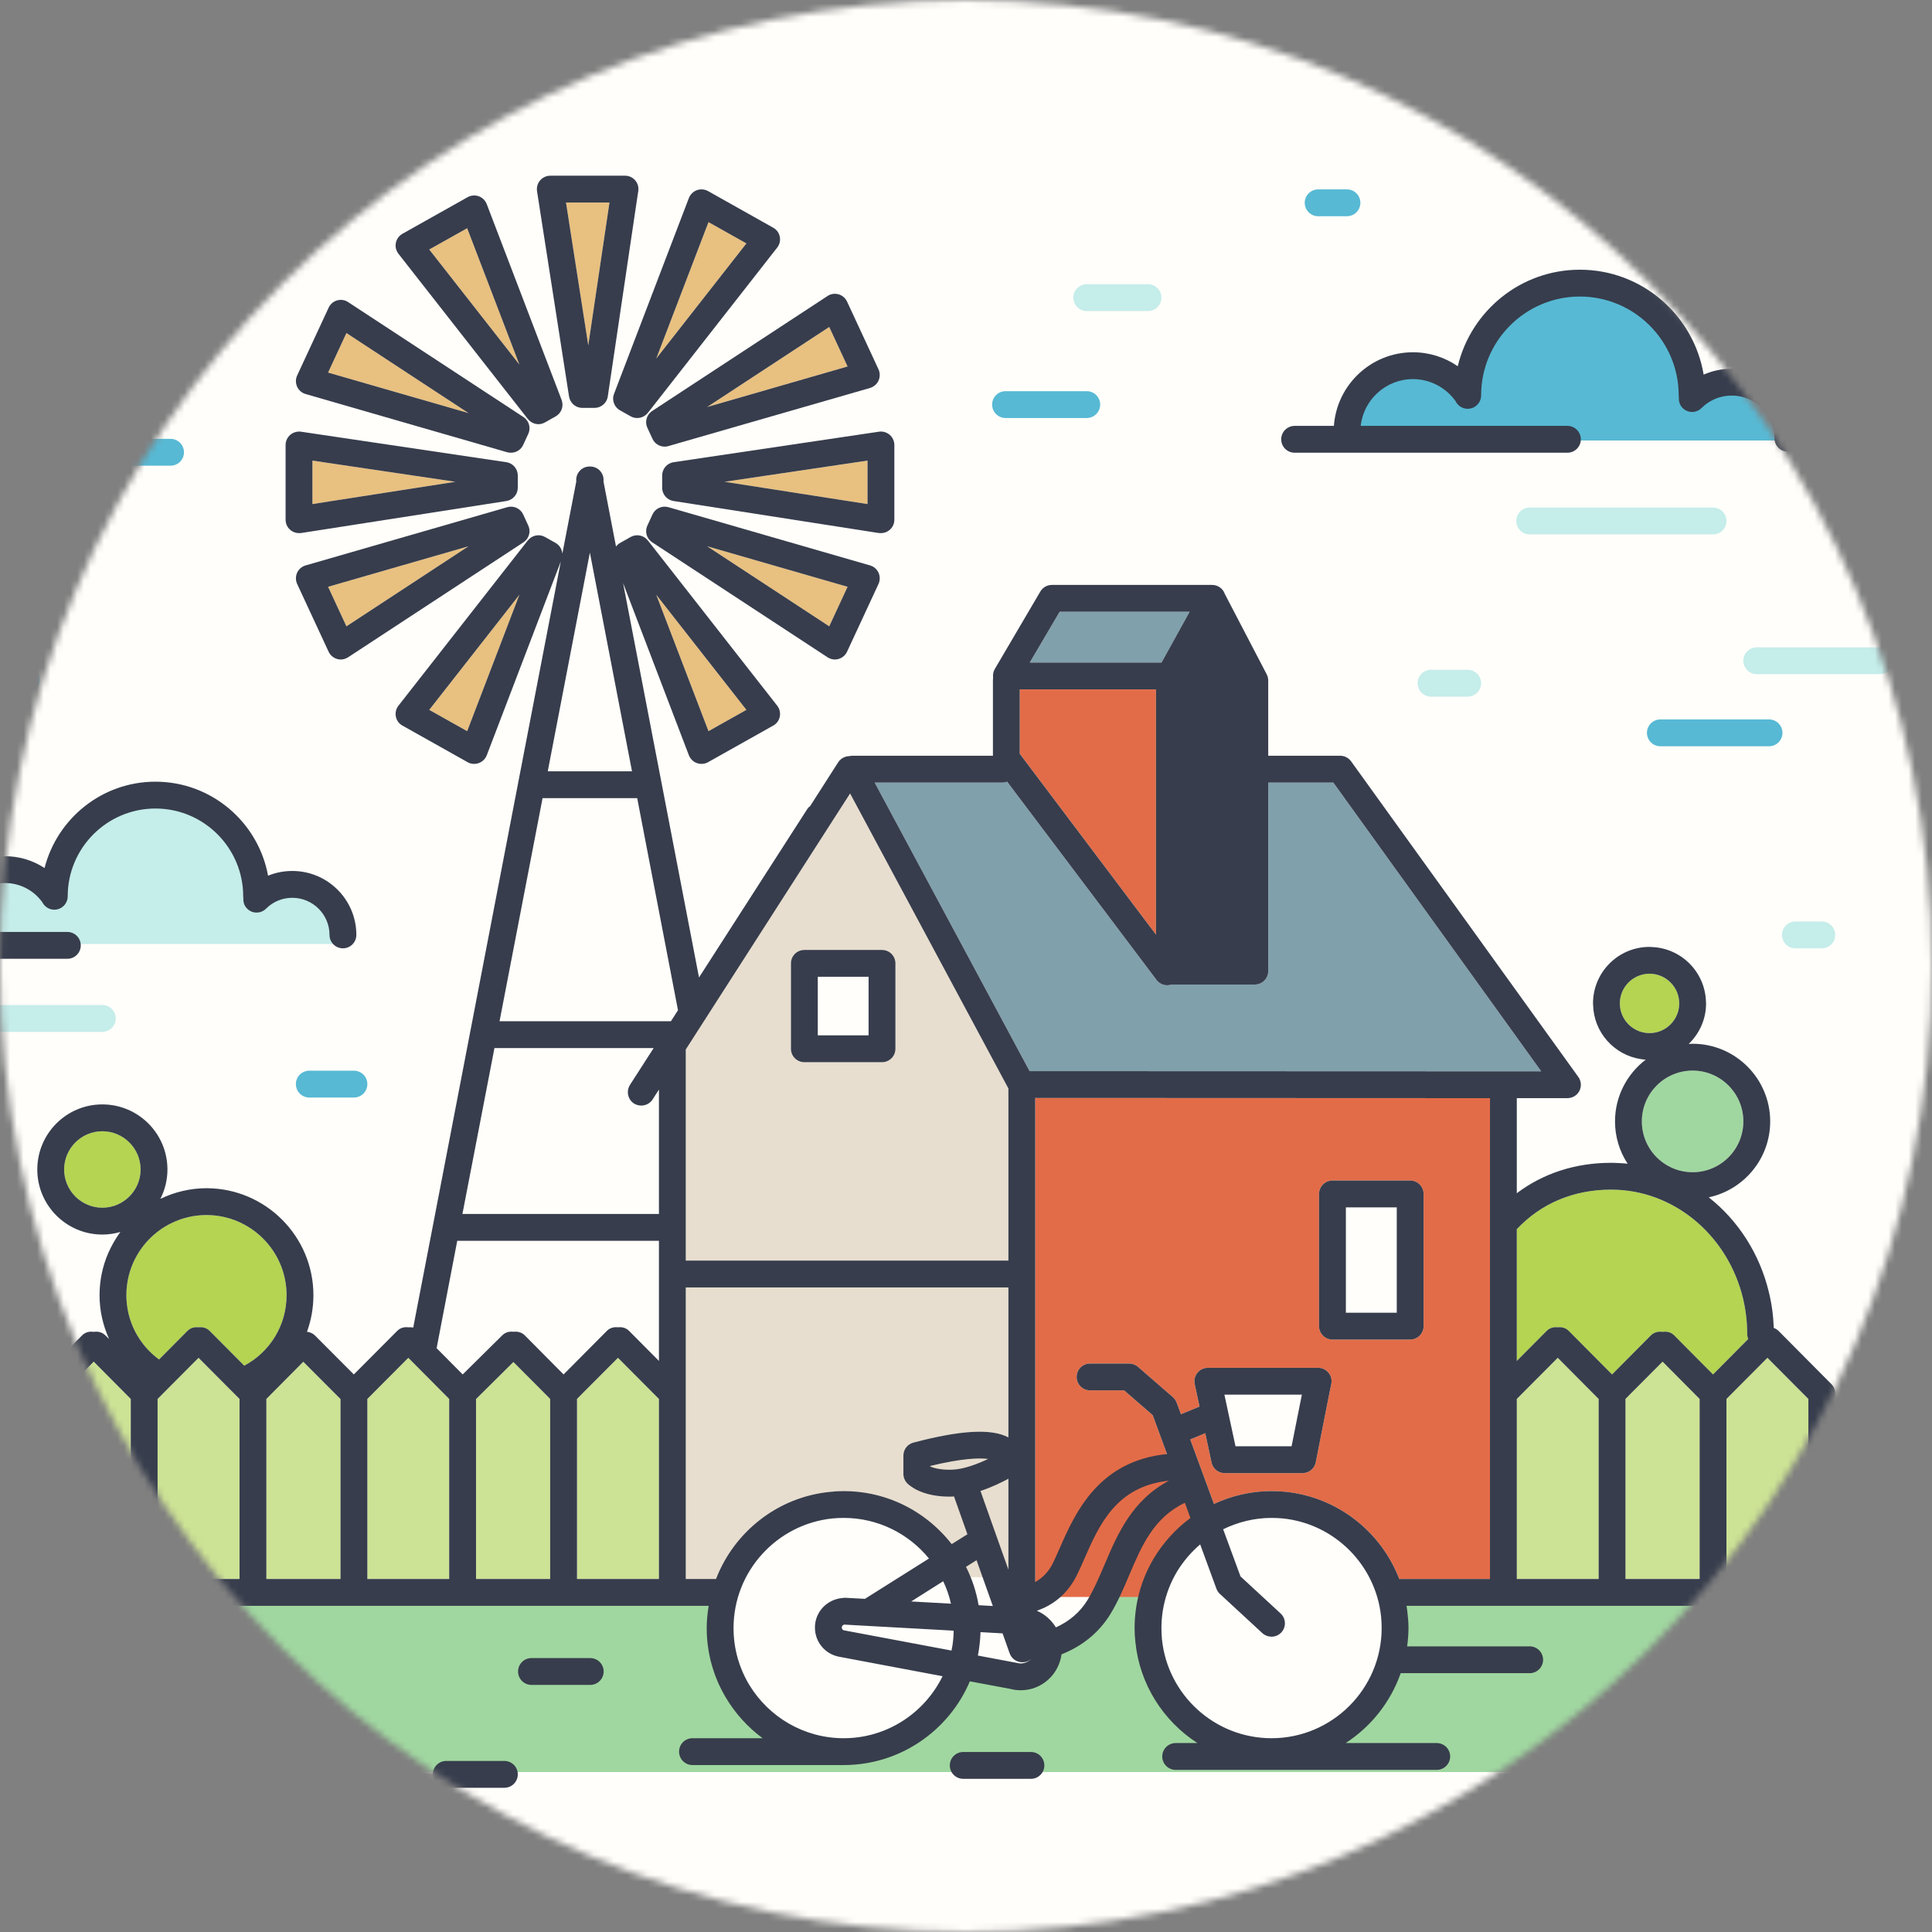 <svg width="288" height="288" viewBox="0 0 288 288" fill="none" xmlns="http://www.w3.org/2000/svg">
<rect x="0" y="0" width="288" height="288" fill="#808080" stroke="none"/>
<mask id="mask0_221:13944" style="mask-type:alpha" maskUnits="userSpaceOnUse" x="0" y="0" width="288" height="288">
<circle cx="144" cy="144" r="144" fill="#C4C4C4"/>
</mask>
<g mask="url(#mask0_221:13944)">
<path d="M1335.87 329.449H-1400V-290H1335.87V329.449Z" fill="#FFFEFA"/>
<path d="M201.333 65.661H266.507C266.507 65.661 263.88 53.632 253.36 58.316C253.36 58.316 251 44.22 237.507 43.277C224 42.333 219.84 53.299 219.173 58.316C219.173 58.316 204 47.323 201.333 65.661Z" fill="#57B9D4"/>
<path d="M-7.28 140.721H51.107C51.107 140.721 51.013 130.611 39.707 133.167C39.707 133.167 37.373 118.849 23.493 118.285C9.613 117.721 8.44 133.277 8.44 133.277C8.44 133.277 1.6 127.651 -3.413 130.167C-8.427 132.681 -7.28 140.721 -7.28 140.721Z" fill="#C5EDEA"/>
<path d="M206.707 238.08C206.853 238.724 206.973 239.388 207.067 240.08C208.173 248.702 201.32 259.897 191.76 259.897C182.147 259.897 173.28 255.057 171.933 244.585C171.667 242.468 171.88 240.197 172.493 237.975L164.08 237.948C163.813 238.376 163.507 238.783 163.2 239.188C160.573 244.395 155.76 248.564 149.92 248.564C147.467 248.564 145.053 248.243 142.813 247.596C140.92 254.4 135.28 260.731 128.093 260.731C118.48 260.731 109.613 255.891 108.267 245.419C107.96 242.972 108.307 240.323 109.147 237.778L-17.28 237.383V264.152H280.947V238.312L206.707 238.08Z" fill="#A0D7A0"/>
<path d="M97.827 88.66L111.267 105.82L105.613 108.993L97.827 88.66Z" fill="#E8C080"/>
<path d="M126.347 87.472L123.613 93.365L105.413 81.433L126.347 87.472Z" fill="#E8C080"/>
<path d="M129.32 68.66V75.139L108.013 71.82L129.32 68.66Z" fill="#E8C080"/>
<path d="M123.613 48.739L126.347 54.632L105.413 60.672L123.613 48.739Z" fill="#E8C080"/>
<path d="M111.267 36.285L97.827 53.447L105.613 33.113L111.267 36.285Z" fill="#E8C080"/>
<path d="M90.853 30.192L87.693 51.487L84.373 30.192H90.853Z" fill="#E8C080"/>
<path d="M69.64 34.019L77.427 54.352L63.987 37.192L69.64 34.019Z" fill="#E8C080"/>
<path d="M69.84 61.579L48.907 55.539L51.64 49.645L69.84 61.579Z" fill="#E8C080"/>
<path d="M269.573 208.538V235.38H257.36V208.538L263.467 202.405L269.573 208.538Z" fill="#CCE294"/>
<path d="M260.6 199.607L255.36 204.887L250.667 200.167L249.587 199.072C249.12 198.592 248.453 198.433 247.84 198.538C247.213 198.433 246.56 198.592 246.08 199.072L240.307 204.887L233.867 198.405C233.413 197.94 232.8 197.78 232.213 197.859C231.613 197.78 231 197.94 230.547 198.405L226.107 202.872V183.232C229.72 179.393 234.56 177.339 240.147 177.339C240.493 177.339 240.84 177.352 241.187 177.365C250.173 177.845 257.64 184.553 259.813 193.487C260.227 195.192 260.453 196.993 260.453 198.845C260.453 199.113 260.507 199.366 260.6 199.607Z" fill="#B4D452"/>
<path d="M252.32 159.592C256.493 159.592 259.88 162.993 259.88 167.167C259.88 171.339 256.493 174.739 252.32 174.739C248.133 174.739 244.747 171.339 244.747 167.167C244.747 162.993 248.133 159.592 252.32 159.592Z" fill="#A0D7A0"/>
<path d="M253.36 208.538V235.38H242.307V208.538L243.133 207.699L247.84 202.979L253.36 208.538Z" fill="#CCE294"/>
<path d="M245.893 145.153C248.333 145.153 250.32 147.139 250.32 149.579C250.32 152.019 248.333 154.005 245.893 154.005C245.587 154.005 245.293 153.979 245 153.912C242.987 153.5 241.467 151.713 241.467 149.579C241.467 147.139 243.453 145.153 245.893 145.153Z" fill="#B4D452"/>
<path d="M238.307 208.538V235.38H226.107V208.538L232.213 202.405L238.307 208.538Z" fill="#CCE294"/>
<path d="M198.76 116.66L229.747 159.699H226.107L153.48 159.672L130.387 116.66H149.427C149.68 116.66 149.92 116.607 150.133 116.525L172.4 146.072C172.787 146.592 173.387 146.872 174 146.872C174.213 146.872 174.427 146.833 174.627 146.767H187.053C188.16 146.767 189.053 145.872 189.053 144.767V116.66H198.76Z" fill="#80A0AC"/>
<path d="M212.213 197.685V177.979C212.213 176.872 211.32 175.979 210.213 175.979H198.627C197.533 175.979 196.627 176.872 196.627 177.979V197.685C196.627 198.792 197.533 199.685 198.627 199.685H210.213C211.32 199.685 212.213 198.792 212.213 197.685ZM222.107 207.713V235.38H208.587C205.88 228.338 199.4 223.167 191.627 222.38C190.947 222.312 190.253 222.273 189.547 222.273C186.467 222.273 183.573 222.979 180.96 224.192L177.427 214.579L179.667 213.645L180.267 216.433L180.6 218.019C180.8 218.94 181.613 219.592 182.56 219.592H192.533H194.173C195.12 219.592 195.947 218.925 196.133 217.993L197.973 208.672L198.453 206.285C198.573 205.699 198.427 205.085 198.04 204.632C197.667 204.167 197.093 203.899 196.493 203.899H180.053C179.453 203.899 178.88 204.167 178.493 204.645C178.12 205.113 177.973 205.726 178.093 206.312L178.813 209.672L176.04 210.82L175.413 209.113C175.293 208.792 175.107 208.512 174.853 208.285L169.64 203.752C169.267 203.433 168.8 203.259 168.32 203.259H162.493C161.387 203.259 160.493 204.154 160.493 205.259C160.493 206.366 161.387 207.259 162.493 207.259H167.573L171.84 210.966L173.96 216.752C163.72 217.792 160.28 225.512 157.96 230.805C157.627 231.566 157.307 232.285 156.987 232.952C156.307 234.366 155.333 235.259 154.32 235.833V220.433V163.672L222.107 163.699V207.713Z" fill="#E36C48"/>
<path d="M208.213 179.979V195.685H200.627V179.979H208.213Z" fill="#FFFEFA"/>
<path d="M177.333 91.192L173.147 98.767H153.507L157.96 91.192H177.333Z" fill="#80A0AC"/>
<path d="M172.32 102.767V139.327L152.013 112.365V102.767H172.32Z" fill="#E36C48"/>
<path d="M150.32 191.912V214.273C147.8 212.925 143.24 213.179 136.16 215.047C135.28 215.273 134.667 216.072 134.667 216.979V219.713C134.667 220.245 134.88 220.738 135.24 221.113C135.413 221.285 135.947 221.78 136.96 222.232L133.827 223.94C131.36 222.859 128.627 222.273 125.773 222.273C125.067 222.273 124.373 222.312 123.693 222.393C115.92 223.167 109.44 228.352 106.733 235.38H102.227V208.538V207.713V191.912H150.32Z" fill="#E8DECF"/>
<path d="M150.32 216.667V235.111H142.453L132.12 223.721L139.013 215.833L150.32 216.667Z" fill="#E8DECF"/>
<path d="M133.48 156.339V143.607C133.48 142.5 132.587 141.607 131.48 141.607H119.907C118.8 141.607 117.907 142.5 117.907 143.607V156.339C117.907 157.447 118.8 158.339 119.907 158.339H131.48C132.587 158.339 133.48 157.447 133.48 156.339ZM150.32 162.259V187.912H102.227V156.447L124.133 122.312L126.72 118.285L126.867 118.553L150.32 162.259Z" fill="#E8DECF"/>
<path d="M142.213 223.072L144.213 228.713L141.867 230.179C139.76 227.487 137 225.312 133.827 223.94L136.96 222.232C137.973 222.685 139.467 223.1 141.52 223.1C141.693 223.1 141.88 223.1 142.053 223.085C142.107 223.085 142.16 223.072 142.213 223.072Z" fill="#E8DECF"/>
<path d="M98.227 208.538V235.38H86.013V208.538L86.84 207.699L92.12 202.405L98.227 208.538Z" fill="#CCE294"/>
<path d="M82.013 208.538V235.38H70.96V208.554L76.533 203.032L81.187 207.699L82.013 208.538Z" fill="#CCE294"/>
<path d="M77.427 88.66L69.64 108.993L63.987 105.82L77.427 88.66Z" fill="#E8C080"/>
<path d="M69.84 81.433L51.64 93.365L48.907 87.472L69.84 81.433Z" fill="#E8C080"/>
<path d="M67.88 71.82L46.573 75.139V68.66L67.88 71.82Z" fill="#E8C080"/>
<path d="M66.96 208.538V235.38H54.76V208.538L60.867 202.405L66.96 208.538Z" fill="#CCE294"/>
<path d="M50.76 208.554V235.38H39.707V208.538L45.213 202.993L50.76 208.554Z" fill="#CCE294"/>
<path d="M42.72 193.072C42.72 197.5 40.307 201.5 36.413 203.579L31.267 198.405C30.813 197.94 30.2 197.78 29.6 197.859C29.013 197.78 28.387 197.94 27.933 198.405L23.707 202.66C20.653 200.405 18.84 196.899 18.84 193.072C18.84 191.433 19.173 189.859 19.773 188.433C20.907 185.752 22.987 183.565 25.6 182.312C27.16 181.553 28.92 181.125 30.773 181.125C37.36 181.125 42.72 186.487 42.72 193.072Z" fill="#B4D452"/>
<path d="M35.707 208.538V235.38H23.493V208.538L29.6 202.405L35.707 208.538Z" fill="#CCE294"/>
<path d="M15.253 168.632C18.4 168.632 20.96 171.192 20.96 174.339C20.96 177.472 18.4 180.032 15.253 180.032C12.12 180.032 9.56 177.472 9.56 174.339C9.56 171.192 12.12 168.632 15.253 168.632Z" fill="#B4D452"/>
<path d="M19.493 208.538V235.38H8.453V208.538L13.973 202.979L19.493 208.538Z" fill="#CCE294"/>
<path d="M154.32 235.833V238.055H172.507L179.053 226.205L173.387 216.055L157.613 220.944L154.32 235.833Z" fill="#E36C48"/>
<path d="M4.453 208.538V235.38H-7.76V208.538L-1.653 202.405L4.453 208.538Z" fill="#CCE294"/>
<path d="M259.88 98.5C259.88 99.607 260.787 100.5 261.88 100.5H280.253C281.36 100.5 282.253 99.607 282.253 98.5C282.253 97.393 281.36 96.5 280.253 96.5H261.88C260.787 96.5 259.88 97.393 259.88 98.5Z" fill="#C5EDEA"/>
<path d="M269.573 235.379H257.36V208.538L263.467 202.405L269.573 208.538V235.379ZM250.667 200.167L249.587 199.072C249.12 198.592 248.453 198.432 247.84 198.538C247.213 198.432 246.56 198.592 246.08 199.072L240.307 204.887L233.867 198.405C233.413 197.94 232.8 197.78 232.213 197.859C231.613 197.78 231 197.94 230.547 198.405L226.107 202.872V183.232C229.72 179.393 234.56 177.339 240.147 177.339C240.493 177.339 240.84 177.352 241.187 177.365C250.173 177.845 257.64 184.553 259.813 193.485C260.227 195.192 260.453 196.993 260.453 198.845C260.453 199.113 260.507 199.365 260.6 199.607L255.36 204.887L250.667 200.167ZM253.36 235.379H242.307V208.538L243.133 207.699L247.84 202.979L253.36 208.538V235.379ZM238.307 235.379H226.107V208.538L232.213 202.405L238.307 208.538V235.379ZM182.52 207.899H194.067L192.533 215.592H184.173L182.52 207.899ZM222.107 207.712V235.379H208.587C205.88 228.338 199.4 223.167 191.627 222.379C190.947 222.312 190.253 222.273 189.547 222.273C186.467 222.273 183.573 222.979 180.96 224.192L177.427 214.579L179.667 213.645L180.267 216.432L180.6 218.019C180.8 218.94 181.613 219.592 182.56 219.592H192.533H194.173C195.12 219.592 195.947 218.925 196.133 217.993L197.973 208.672L198.453 206.285C198.573 205.699 198.427 205.085 198.04 204.632C197.667 204.167 197.093 203.899 196.493 203.899H180.053C179.453 203.899 178.88 204.167 178.493 204.645C178.12 205.113 177.973 205.726 178.093 206.312L178.813 209.672L176.04 210.819L175.413 209.113C175.293 208.792 175.107 208.512 174.853 208.285L169.64 203.752C169.267 203.432 168.8 203.259 168.32 203.259H162.493C161.387 203.259 160.493 204.152 160.493 205.259C160.493 206.365 161.387 207.259 162.493 207.259H167.573L171.84 210.965L173.96 216.752C163.72 217.792 160.28 225.512 157.96 230.805C157.627 231.565 157.307 232.285 156.987 232.952C156.307 234.365 155.333 235.259 154.32 235.833V220.432V163.672L222.107 163.699V207.712ZM205.96 242.699C205.96 251.738 198.6 259.113 189.547 259.113C181.053 259.113 174.053 252.632 173.213 244.379C173.16 243.819 173.133 243.259 173.133 242.699C173.133 239.579 174.013 236.66 175.52 234.167C176.44 232.685 177.587 231.352 178.907 230.22L181.333 236.833C181.44 237.125 181.613 237.393 181.853 237.607L188.187 243.459C188.573 243.805 189.053 243.979 189.547 243.979C190.08 243.979 190.613 243.765 191.013 243.338C191.76 242.525 191.707 241.259 190.893 240.512L184.92 234.993L182.333 227.965C184.52 226.899 186.96 226.273 189.547 226.273C190.107 226.273 190.667 226.299 191.227 226.352C198.947 227.138 205.093 233.299 205.88 241.019C205.933 241.579 205.96 242.138 205.96 242.699ZM164.667 233.205C163.84 235.138 163.067 236.952 162.08 238.565C160.973 240.352 159.4 241.685 157.4 242.592C156.733 241.5 155.747 240.619 154.56 240.113C156.707 239.365 159.08 237.833 160.587 234.685C160.933 233.993 161.267 233.22 161.627 232.405C163.867 227.285 166.4 221.553 174.253 220.726C168.733 223.66 166.587 228.685 164.667 233.205ZM152.16 247.965C151.96 247.965 151.76 247.94 151.573 247.887C151.547 247.887 151.533 247.887 151.507 247.872C151.453 247.872 151.413 247.845 151.373 247.845C151.36 247.845 145.773 246.792 145.773 246.792C145.827 246.512 145.88 246.22 145.92 245.94C146.053 245.072 146.133 244.192 146.16 243.299L149.453 243.485L150.507 246.459C150.8 247.285 151.573 247.792 152.4 247.792C152.613 247.792 152.84 247.765 153.067 247.685C153.32 247.592 153.533 247.459 153.72 247.285C153.333 247.699 152.773 247.965 152.16 247.965ZM141.84 246.045L125.96 243.06C125.92 243.045 125.893 243.06 125.853 243.045C125.653 243.019 125.48 242.845 125.48 242.619C125.48 242.379 125.667 242.179 125.907 242.179L141.533 243.045L142.16 243.085C142.147 243.845 142.093 244.592 141.973 245.326C141.933 245.565 141.893 245.805 141.84 246.045ZM125.773 259.113C119.827 259.113 114.613 255.94 111.72 251.205C110.213 248.712 109.347 245.805 109.347 242.699C109.347 234.205 115.827 227.205 124.093 226.352C124.653 226.299 125.213 226.273 125.773 226.273C130.893 226.273 135.467 228.632 138.48 232.326L128.933 238.338L126.027 238.179C125.827 238.179 125.747 238.192 125.653 238.205C123.293 238.379 121.48 240.273 121.48 242.619C121.48 244.78 123.013 246.607 125.147 246.979C125.173 246.993 125.2 246.993 125.227 246.993L140.507 249.872C137.84 255.326 132.24 259.113 125.773 259.113ZM141.76 239.06L135.827 238.726L140.6 235.712C141.107 236.765 141.493 237.887 141.76 239.06ZM106.733 235.379H102.227V191.912H150.32V214.273C147.8 212.925 143.24 213.179 136.16 215.045C135.28 215.273 134.667 216.072 134.667 216.979V219.712C134.667 220.245 134.88 220.738 135.24 221.113C135.413 221.285 135.947 221.78 136.96 222.232C137.973 222.685 139.467 223.099 141.52 223.099C141.693 223.099 141.88 223.099 142.053 223.085C142.107 223.085 142.16 223.072 142.213 223.072L144.213 228.712L141.867 230.179C139.76 227.485 137 225.312 133.827 223.94C131.36 222.859 128.627 222.273 125.773 222.273C125.067 222.273 124.373 222.312 123.693 222.393C115.92 223.167 109.44 228.352 106.733 235.379ZM98.227 235.379H86.013V208.538L86.84 207.699L92.12 202.405L98.227 208.538V235.379ZM78.24 199.072C77.787 198.607 77.16 198.447 76.546 198.525C75.947 198.447 75.333 198.592 74.867 199.06L73.72 200.192L68.973 204.887L65.067 200.952C65.08 200.912 65.093 200.887 65.107 200.859L68.16 184.965H98.227V202.872L93.787 198.405C93.333 197.94 92.72 197.78 92.12 197.859C91.52 197.78 90.907 197.94 90.453 198.405L84.013 204.887L78.24 199.072ZM82.013 235.379H70.96V208.553L76.533 203.032L81.187 207.699L82.013 208.538V235.379ZM66.96 235.379H54.76V208.538L60.867 202.405L66.96 208.538V235.379ZM73.707 156.232H97.44L93.907 161.727C93.32 162.66 93.587 163.899 94.507 164.5C94.853 164.712 95.227 164.805 95.587 164.805C96.253 164.805 96.893 164.485 97.28 163.899L98.227 162.419V180.965H68.933L73.707 156.232ZM80.88 118.979H94.987L101.067 150.592L100.013 152.232H74.467L80.88 118.979ZM87.933 82.379L94.213 114.979H81.653L87.933 82.379ZM102.227 156.447L124.133 122.312L126.72 118.285L126.867 118.553L150.32 162.259V187.912H102.227V156.447ZM141.92 219.085C140.32 219.138 139.253 218.859 138.667 218.619V218.525C143.48 217.365 146.013 217.312 147.307 217.485C145.72 218.232 143.653 219.032 141.92 219.085ZM147.973 227.379L146.16 222.259C147.84 221.699 149.347 220.965 150.32 220.432V233.979L147.973 227.379ZM144 233.565L145.573 232.579L148 239.405L145.88 239.285C145.533 237.259 144.893 235.338 144 233.565ZM149.427 116.66C149.68 116.66 149.92 116.607 150.133 116.525L172.4 146.072C172.787 146.592 173.387 146.872 174 146.872C174.213 146.872 174.427 146.833 174.627 146.765H187.053C188.16 146.765 189.053 145.872 189.053 144.765V116.66H198.76L229.747 159.699H226.107L153.48 159.672L130.387 116.66H149.427ZM152.013 102.765H172.32V139.327L152.013 112.365V102.765ZM157.96 91.192H177.333L173.147 98.765H153.507L157.96 91.192ZM252.32 159.592C256.493 159.592 259.88 162.993 259.88 167.167C259.88 171.339 256.493 174.739 252.32 174.739C248.133 174.739 244.747 171.339 244.747 167.167C244.747 162.993 248.133 159.592 252.32 159.592ZM245 153.912C242.987 153.5 241.467 151.712 241.467 149.579C241.467 147.139 243.453 145.152 245.893 145.152C248.333 145.152 250.32 147.139 250.32 149.579C250.32 152.019 248.333 154.005 245.893 154.005C245.587 154.005 245.293 153.979 245 153.912ZM50.76 235.379H39.707V208.538L45.213 202.993L50.76 208.553V235.379ZM36.413 203.579L31.267 198.405C30.813 197.94 30.2 197.78 29.6 197.859C29.013 197.78 28.387 197.94 27.933 198.405L23.707 202.66C20.653 200.405 18.84 196.899 18.84 193.072C18.84 191.432 19.173 189.859 19.773 188.432C20.907 185.752 22.987 183.565 25.6 182.312C27.16 181.553 28.92 181.125 30.773 181.125C37.36 181.125 42.72 186.485 42.72 193.072C42.72 197.5 40.306 201.5 36.413 203.579ZM35.707 235.379H23.493V208.538L29.6 202.405L35.707 208.538V235.379ZM19.493 235.379H8.453V208.538L13.973 202.979L19.493 208.538V235.379ZM15.253 180.032C12.12 180.032 9.56 177.472 9.56 174.339C9.56 171.192 12.12 168.632 15.253 168.632C18.4 168.632 20.96 171.192 20.96 174.339C20.96 177.472 18.4 180.032 15.253 180.032ZM4.453 235.379H-7.76V208.538L-1.653 202.405L4.453 208.538V235.379ZM69.64 108.993L63.987 105.819L77.427 88.66L69.64 108.993ZM111.267 105.819L105.613 108.993L97.827 88.66L111.267 105.819ZM280.253 235.379H273.573V207.712C273.573 207.192 273.36 206.685 272.987 206.312L265.133 198.405C264.92 198.192 264.667 198.045 264.413 197.952C264.347 196.113 264.107 194.327 263.68 192.607C262.307 186.887 259.093 181.925 254.72 178.485C259.947 177.365 263.88 172.727 263.88 167.167C263.88 160.792 258.693 155.592 252.32 155.592C252.12 155.592 251.933 155.619 251.733 155.619C253.32 154.085 254.32 151.952 254.32 149.579C254.32 149.512 254.32 149.459 254.307 149.393C254.213 144.887 250.573 141.259 246.08 141.167C246.027 141.152 245.96 141.152 245.893 141.152C241.24 141.152 237.467 144.925 237.467 149.579C237.467 149.645 237.467 149.699 237.48 149.765C237.56 153.872 240.6 157.245 244.547 157.872C244.8 157.912 245.053 157.952 245.32 157.965C242.547 160.085 240.747 163.419 240.747 167.167C240.747 169.5 241.44 171.66 242.627 173.472C242.2 173.432 241.76 173.393 241.32 173.379C240.933 173.352 240.533 173.339 240.147 173.339C234.827 173.339 230.04 174.912 226.107 177.872V163.699H233.653C234.4 163.699 235.093 163.285 235.44 162.619C235.773 161.952 235.72 161.139 235.28 160.539L201.413 113.5C201.04 112.979 200.44 112.66 199.787 112.66H189.053V101.447C189.053 101.125 188.973 100.805 188.827 100.525L182.587 88.553C182.32 87.765 181.573 87.192 180.693 87.192H156.813C156.093 87.192 155.44 87.565 155.08 88.179L148.28 99.752C148.053 100.139 147.987 100.592 148.04 101.019C148.027 101.125 148.013 101.232 148.013 101.352V112.66H127.04C126.907 112.66 126.76 112.685 126.627 112.712C125.973 112.727 125.333 113.045 124.947 113.632L120.773 120.152C120.6 120.285 120.44 120.432 120.32 120.632L104.2 145.712L98.907 118.22L92.88 86.912L102.693 112.592C102.907 113.125 103.333 113.553 103.88 113.752C104.107 113.833 104.333 113.872 104.56 113.872C104.907 113.872 105.24 113.792 105.547 113.619L115.253 108.167C115.773 107.887 116.133 107.393 116.24 106.819C116.36 106.245 116.213 105.645 115.853 105.192L96.653 80.66L96.56 80.553C95.96 79.78 94.867 79.565 94.013 80.045L92.427 80.94C92.187 81.072 91.987 81.259 91.827 81.472L89.96 71.765C90.08 70.739 89.4 69.78 88.36 69.579C88.213 69.553 88.067 69.539 87.933 69.539C87.787 69.539 87.64 69.553 87.507 69.579C86.467 69.78 85.787 70.739 85.907 71.765L83.827 82.539C83.773 81.887 83.427 81.273 82.827 80.94L81.24 80.045C80.387 79.565 79.293 79.78 78.693 80.553L78.6 80.66L59.4 105.192C59.04 105.645 58.893 106.245 59.013 106.819C59.12 107.393 59.48 107.887 60 108.167L69.707 113.619C70.013 113.792 70.347 113.872 70.693 113.872C70.92 113.872 71.147 113.833 71.373 113.752C71.92 113.553 72.347 113.125 72.56 112.592L83.6 83.699L77.267 116.565C77.267 116.579 70.546 151.472 70.546 151.472L64.56 182.553C64.56 182.565 64.24 184.205 64.24 184.205L61.6 197.899C61.36 197.845 61.107 197.833 60.867 197.859C60.267 197.78 59.653 197.94 59.2 198.405L52.746 204.887L46.933 199.06C46.613 198.738 46.187 198.579 45.76 198.525C46.387 196.805 46.72 194.965 46.72 193.072C46.72 184.285 39.56 177.125 30.773 177.125C28.32 177.125 25.987 177.712 23.907 178.712C24.573 177.393 24.96 175.912 24.96 174.339C24.96 168.979 20.613 164.632 15.253 164.632C9.907 164.632 5.56 168.979 5.56 174.339C5.56 179.685 9.907 184.032 15.253 184.032C16.187 184.032 17.093 183.899 17.947 183.645C17.213 184.645 16.6 185.727 16.107 186.859C15.293 188.765 14.84 190.859 14.84 193.072C14.84 195.379 15.347 197.579 16.267 199.607L15.72 199.072C15.253 198.592 14.587 198.432 13.973 198.538C13.347 198.432 12.693 198.592 12.227 199.072L6.453 204.887L0.013 198.405C-0.453 197.94 -1.067 197.78 -1.653 197.859C-2.253 197.78 -2.867 197.94 -3.32 198.405L-11.187 206.312C-11.547 206.685 -11.76 207.192 -11.76 207.712V235.379H-17.28C-18.387 235.379 -19.28 236.285 -19.28 237.379C-19.28 238.485 -18.387 239.379 -17.28 239.379H105.64C105.467 240.459 105.347 241.565 105.347 242.699C105.347 246.472 106.387 250.019 108.2 253.06C109.613 255.432 111.48 257.485 113.68 259.113H103.227C102.12 259.113 101.227 260.005 101.227 261.113C101.227 262.22 102.12 263.113 103.227 263.113H125.773C134.213 263.113 141.48 257.952 144.573 250.632L150.627 251.765C151.133 251.899 151.64 251.965 152.16 251.965C155.28 251.965 157.84 249.619 158.24 246.607C161.333 245.393 163.827 243.352 165.493 240.66C166.64 238.792 167.507 236.752 168.347 234.765C170.2 230.405 171.973 226.245 176.627 224.019L177.453 226.285C175.253 227.912 173.387 229.965 171.973 232.338C170.173 235.365 169.133 238.912 169.133 242.699C169.133 243.405 169.173 244.099 169.253 244.78C169.88 251.085 173.413 256.553 178.493 259.833H175.253C174.16 259.833 173.253 260.726 173.253 261.833C173.253 262.94 174.16 263.833 175.253 263.833H214.173C215.267 263.833 216.173 262.94 216.173 261.833C216.173 260.726 215.267 259.833 214.173 259.833H200.6C204.373 257.393 207.293 253.726 208.8 249.419H228.027C229.133 249.419 230.027 248.512 230.027 247.419C230.027 246.312 229.133 245.419 228.027 245.419H209.76C209.88 244.525 209.96 243.619 209.96 242.699C209.96 241.979 209.907 241.273 209.827 240.579C209.787 240.179 209.733 239.78 209.667 239.379H273.573H280.253C281.36 239.379 282.253 238.485 282.253 237.379C282.253 236.285 281.36 235.379 280.253 235.379Z" fill="#373D4C"/>
<path d="M267.64 141.365H271.573C272.68 141.365 273.573 140.472 273.573 139.365C273.573 138.259 272.68 137.365 271.573 137.365H267.64C266.533 137.365 265.64 138.259 265.64 139.365C265.64 140.472 266.533 141.365 267.64 141.365Z" fill="#C5EDEA"/>
<path d="M267.64 247.167H248.173C247.067 247.167 246.173 248.06 246.173 249.167C246.173 250.273 247.067 251.167 248.173 251.167H267.64C268.747 251.167 269.64 250.273 269.64 249.167C269.64 248.06 268.747 247.167 267.64 247.167Z" fill="#373D4C"/>
<path d="M192.987 67.485H233.653C234.76 67.485 235.653 66.592 235.653 65.485C235.653 64.393 234.76 63.485 233.653 63.485H218.787H202.84C203.266 59.579 206.6 56.512 210.627 56.512C213.147 56.512 215.493 57.739 216.973 59.78C217.293 60.459 217.973 60.94 218.787 60.94C219.88 60.94 220.787 60.045 220.787 58.94C220.787 50.819 227.386 44.205 235.506 44.205C243.626 44.205 250.24 50.819 250.24 58.94C250.24 59.045 250.253 59.139 250.267 59.245C250.227 59.805 250.387 60.393 250.827 60.819C251.613 61.607 252.867 61.607 253.653 60.819C254.853 59.619 256.453 58.965 258.16 58.965C261.667 58.965 264.52 61.819 264.52 65.327C264.52 66.432 265.413 67.327 266.52 67.327C267.627 67.327 268.52 66.432 268.52 65.327C268.52 59.607 263.867 54.965 258.16 54.965C256.68 54.965 255.267 55.273 253.96 55.845C252.48 46.993 244.786 40.205 235.506 40.205C226.68 40.205 219.28 46.352 217.306 54.592C215.373 53.259 213.053 52.512 210.627 52.512C204.387 52.512 199.28 57.365 198.84 63.485H192.987C191.88 63.485 190.987 64.393 190.987 65.485C190.987 66.592 191.88 67.485 192.987 67.485Z" fill="#373D4C"/>
<path d="M247.507 111.245H263.707C264.813 111.245 265.707 110.352 265.707 109.245C265.707 108.139 264.813 107.245 263.707 107.245H247.507C246.4 107.245 245.507 108.139 245.507 109.245C245.507 110.352 246.4 111.245 247.507 111.245Z" fill="#57B9D4"/>
<path d="M257.36 77.66C257.36 76.553 256.467 75.66 255.36 75.66H228.027C226.933 75.66 226.027 76.553 226.027 77.66C226.027 78.765 226.933 79.66 228.027 79.66H255.36C256.467 79.66 257.36 78.765 257.36 77.66Z" fill="#C5EDEA"/>
<path d="M245.893 261.167H233.653C232.547 261.167 231.653 262.06 231.653 263.167C231.653 264.273 232.547 265.167 233.653 265.167H245.893C246.987 265.167 247.893 264.273 247.893 263.167C247.893 262.06 246.987 261.167 245.893 261.167Z" fill="#373D4C"/>
<path d="M213.32 99.845C212.213 99.845 211.32 100.739 211.32 101.845C211.32 102.94 212.213 103.845 213.32 103.845H218.787C219.88 103.845 220.787 102.94 220.787 101.845C220.787 100.739 219.88 99.845 218.787 99.845H213.32Z" fill="#C5EDEA"/>
<path d="M200.627 179.979H208.213V195.685H200.627V179.979ZM198.627 199.685H210.213C211.32 199.685 212.213 198.792 212.213 197.685V177.979C212.213 176.872 211.32 175.979 210.213 175.979H198.627C197.533 175.979 196.627 176.872 196.627 177.979V197.685C196.627 198.792 197.533 199.685 198.627 199.685Z" fill="#373D4C"/>
<path d="M196.493 32.232H200.787C201.893 32.232 202.787 31.339 202.787 30.232C202.787 29.125 201.893 28.232 200.787 28.232H196.493C195.4 28.232 194.493 29.125 194.493 30.232C194.493 31.339 195.4 32.232 196.493 32.232Z" fill="#57B9D4"/>
<path d="M162 46.365H171.133C172.227 46.365 173.133 45.472 173.133 44.365C173.133 43.259 172.227 42.365 171.133 42.365H162C160.893 42.365 160 43.259 160 44.365C160 45.472 160.893 46.365 162 46.365Z" fill="#C5EDEA"/>
<path d="M149.893 62.312H162C163.107 62.312 164 61.419 164 60.312C164 59.205 163.107 58.312 162 58.312H149.893C148.8 58.312 147.893 59.205 147.893 60.312C147.893 61.419 148.8 62.312 149.893 62.312Z" fill="#57B9D4"/>
<path d="M153.68 261.167H143.587C142.48 261.167 141.587 262.06 141.587 263.167C141.587 264.273 142.48 265.167 143.587 265.167H153.68C154.787 265.167 155.68 264.273 155.68 263.167C155.68 262.06 154.787 261.167 153.68 261.167Z" fill="#373D4C"/>
<path d="M129.48 154.339H121.906V145.607H129.48V154.339ZM131.48 141.607H119.906C118.8 141.607 117.906 142.5 117.906 143.607V156.339C117.906 157.447 118.8 158.339 119.906 158.339H131.48C132.586 158.339 133.48 157.447 133.48 156.339V143.607C133.48 142.5 132.586 141.607 131.48 141.607Z" fill="#373D4C"/>
<path d="M129.32 75.139L108.013 71.819L129.32 68.66V75.139ZM100.413 68.899C99.427 69.045 98.707 69.899 98.707 70.887V72.699C98.707 73.565 99.253 74.312 100.04 74.592C100.16 74.632 100.28 74.66 100.4 74.685L131.013 79.459C131.107 79.472 131.213 79.472 131.32 79.472C131.787 79.472 132.253 79.312 132.613 78.993C133.067 78.619 133.32 78.06 133.32 77.472V66.339C133.32 65.752 133.067 65.205 132.627 64.819C132.187 64.447 131.6 64.259 131.027 64.352L100.413 68.899Z" fill="#373D4C"/>
<path d="M123.613 48.739L126.347 54.632L105.413 60.672L123.613 48.739ZM96.84 61.592C96.307 62.167 96.16 63.032 96.507 63.78L97.267 65.419C97.6 66.139 98.32 66.579 99.08 66.579C99.267 66.579 99.453 66.553 99.64 66.5L99.72 66.472L129.693 57.833C130.253 57.66 130.72 57.273 130.96 56.739C131.2 56.205 131.2 55.592 130.96 55.06L126.267 44.952C126.027 44.432 125.56 44.032 125 43.872C124.44 43.712 123.84 43.805 123.36 44.125L97.227 61.259C97.08 61.352 96.947 61.472 96.84 61.592Z" fill="#373D4C"/>
<path d="M123.613 93.365L105.413 81.432L126.347 87.472L123.613 93.365ZM129.693 84.285L99.733 75.632L99.64 75.607C98.68 75.327 97.68 75.792 97.267 76.685L96.507 78.339C96.16 79.072 96.307 79.94 96.84 80.512C96.947 80.632 97.08 80.752 97.227 80.845L123.36 97.979C123.693 98.192 124.067 98.312 124.453 98.312C124.64 98.312 124.827 98.285 125 98.232C125.56 98.072 126.027 97.672 126.267 97.152L130.96 87.045C131.2 86.512 131.2 85.899 130.96 85.365C130.72 84.845 130.253 84.447 129.693 84.285Z" fill="#373D4C"/>
<path d="M105.613 33.113L111.267 36.285L97.827 53.447L105.613 33.113ZM91.427 59.06C91.28 59.887 91.667 60.752 92.427 61.167L94.013 62.06C94.32 62.232 94.653 62.312 94.987 62.312C95.587 62.312 96.173 62.045 96.56 61.553L96.653 61.447L115.853 36.912C116.213 36.459 116.36 35.859 116.24 35.285C116.133 34.712 115.773 34.22 115.253 33.94L105.547 28.485C105.04 28.205 104.427 28.152 103.88 28.352C103.333 28.553 102.907 28.979 102.693 29.512L91.533 58.712C91.493 58.819 91.453 58.94 91.427 59.06Z" fill="#373D4C"/>
<path d="M90.853 30.192L87.693 51.485L84.373 30.192H90.853ZM84.827 59.113C84.853 59.232 84.88 59.352 84.92 59.459C85.2 60.259 85.947 60.805 86.813 60.805H88.627C89.613 60.805 90.467 60.072 90.6 59.099L90.627 58.94L94.8 30.78L95.147 28.485C95.24 27.912 95.067 27.327 94.693 26.887C94.307 26.447 93.76 26.192 93.173 26.192H84.373H82.04C81.453 26.192 80.893 26.447 80.52 26.887C80.133 27.327 79.973 27.912 80.053 28.5L84.827 59.113Z" fill="#373D4C"/>
<path d="M87.987 247.167H79.227C78.12 247.167 77.227 248.06 77.227 249.167C77.227 250.273 78.12 251.167 79.227 251.167H87.987C89.08 251.167 89.987 250.273 89.987 249.167C89.987 248.06 89.08 247.167 87.987 247.167Z" fill="#373D4C"/>
<path d="M69.64 34.019L77.427 54.352L63.987 37.192L69.64 34.019ZM78.6 62.352L78.693 62.459C79.08 62.952 79.667 63.232 80.267 63.232C80.6 63.232 80.933 63.139 81.24 62.965L82.827 62.072C83.693 61.592 84.067 60.553 83.72 59.619L72.56 30.432C72.347 29.887 71.92 29.459 71.373 29.259C70.827 29.06 70.213 29.113 69.707 29.393L60 34.845C59.48 35.139 59.12 35.632 59.013 36.205C58.893 36.78 59.04 37.365 59.4 37.833L78.6 62.352Z" fill="#373D4C"/>
<path d="M51.64 49.645L69.84 61.579L48.907 55.539L51.64 49.645ZM45.56 58.739L75.613 67.419C75.8 67.472 75.987 67.485 76.173 67.485C76.933 67.485 77.653 67.06 77.987 66.327L78.747 64.685C79.093 63.94 78.947 63.072 78.413 62.5C78.307 62.379 78.173 62.259 78.027 62.167L51.893 45.032C51.413 44.712 50.813 44.619 50.253 44.78C49.693 44.94 49.227 45.339 48.987 45.872L44.293 55.979C44.053 56.5 44.053 57.113 44.293 57.645C44.533 58.179 45 58.579 45.56 58.739Z" fill="#373D4C"/>
<path d="M51.64 93.365L48.907 87.472L69.84 81.432L51.64 93.365ZM78.413 80.512C78.947 79.94 79.093 79.072 78.747 78.339L77.987 76.685C77.573 75.792 76.573 75.327 75.613 75.607L45.56 84.285C45 84.447 44.533 84.845 44.293 85.365C44.053 85.899 44.053 86.512 44.293 87.045L48.987 97.152C49.227 97.672 49.693 98.072 50.253 98.232C50.427 98.285 50.613 98.312 50.8 98.312C51.187 98.312 51.56 98.192 51.893 97.979L78.027 80.845C78.173 80.752 78.307 80.632 78.413 80.512Z" fill="#373D4C"/>
<path d="M46.573 68.66L67.88 71.819L46.573 75.139V68.66ZM44.573 79.472C44.68 79.472 44.786 79.472 44.88 79.459L75.493 74.685C76.467 74.525 77.187 73.685 77.187 72.699V70.887C77.187 69.899 76.466 69.045 75.48 68.899L75.4 68.887L44.867 64.352C44.293 64.273 43.707 64.447 43.267 64.819C42.827 65.205 42.573 65.752 42.573 66.339V77.472C42.573 78.06 42.827 78.619 43.28 78.993C43.64 79.312 44.107 79.472 44.573 79.472Z" fill="#373D4C"/>
<path d="M75.187 262.5H66.52C65.413 262.5 64.52 263.393 64.52 264.5C64.52 265.607 65.413 266.5 66.52 266.5H75.187C76.293 266.5 77.187 265.607 77.187 264.5C77.187 263.393 76.293 262.5 75.187 262.5Z" fill="#373D4C"/>
<path d="M46.107 159.607C45 159.607 44.107 160.5 44.107 161.607C44.107 162.712 45 163.607 46.107 163.607H52.76C53.867 163.607 54.76 162.712 54.76 161.607C54.76 160.5 53.867 159.607 52.76 159.607H46.107Z" fill="#57B9D4"/>
<path d="M-17.28 142.925H10.04C11.147 142.925 12.04 142.032 12.04 140.925C12.04 139.819 11.147 138.925 10.04 138.925H8.093H-6.173C-6.147 138.792 -6.12 138.645 -6.12 138.485C-6.12 134.712 -3.04 131.632 0.747 131.632C2.96 131.632 5.013 132.699 6.293 134.472C6.627 135.139 7.307 135.607 8.093 135.607C9.2 135.607 10.093 134.712 10.093 133.607C10.093 126.393 15.96 120.525 23.173 120.525C30.387 120.525 36.253 126.393 36.253 133.607C36.253 133.699 36.267 133.792 36.28 133.887C36.24 134.447 36.4 135.019 36.84 135.447C37.613 136.232 38.88 136.232 39.667 135.447C40.707 134.405 42.093 133.833 43.573 133.833C46.627 133.833 49.12 136.312 49.12 139.365C49.12 140.472 50.013 141.365 51.12 141.365C52.227 141.365 53.12 140.472 53.12 139.365C53.12 134.099 48.84 129.833 43.573 129.833C42.32 129.833 41.093 130.072 39.96 130.539C38.507 122.579 31.533 116.525 23.173 116.525C15.213 116.525 8.533 122.005 6.64 129.393C4.907 128.259 2.88 127.632 0.747 127.632C-5.253 127.632 -10.12 132.5 -10.12 138.485C-10.12 138.645 -10.107 138.792 -10.067 138.925H-17.28C-18.387 138.925 -19.28 139.819 -19.28 140.925C-19.28 142.032 -18.387 142.925 -17.28 142.925Z" fill="#373D4C"/>
<path d="M41.307 248.338H6.453C5.347 248.338 4.453 249.232 4.453 250.338C4.453 251.447 5.347 252.338 6.453 252.338H41.307C42.4 252.338 43.307 251.447 43.307 250.338C43.307 249.232 42.4 248.338 41.307 248.338Z" fill="#373D4C"/>
<path d="M29.36 36.739H38.253C39.347 36.739 40.253 35.845 40.253 34.739C40.253 33.632 39.347 32.739 38.253 32.739H29.36C28.253 32.739 27.36 33.632 27.36 34.739C27.36 35.845 28.253 36.739 29.36 36.739Z" fill="#57B9D4"/>
<path d="M11.64 67.419C11.64 68.525 12.533 69.419 13.64 69.419H25.427C26.533 69.419 27.427 68.525 27.427 67.419C27.427 66.327 26.533 65.419 25.427 65.419H13.64C12.533 65.419 11.64 66.327 11.64 67.419Z" fill="#57B9D4"/>
<path d="M-3.627 53.405H17.907C19.013 53.405 19.907 52.5 19.907 51.405C19.907 50.299 19.013 49.405 17.907 49.405H-3.627C-4.72 49.405 -5.627 50.299 -5.627 51.405C-5.627 52.5 -4.72 53.405 -3.627 53.405Z" fill="#C5EDEA"/>
<path d="M-1.413 149.819C-2.52 149.819 -3.413 150.712 -3.413 151.819C-3.413 152.925 -2.52 153.819 -1.413 153.819H15.253C16.36 153.819 17.253 152.925 17.253 151.819C17.253 150.712 16.36 149.819 15.253 149.819H-1.413Z" fill="#C5EDEA"/>
<path d="M13.64 262.045H-5.827C-6.933 262.045 -7.827 262.94 -7.827 264.045C-7.827 265.152 -6.933 266.045 -5.827 266.045H13.64C14.747 266.045 15.64 265.152 15.64 264.045C15.64 262.94 14.747 262.045 13.64 262.045Z" fill="#373D4C"/>
<path d="M-3.627 103.352H3.907C5.013 103.352 5.907 102.459 5.907 101.352C5.907 100.245 5.013 99.352 3.907 99.352H-3.627C-4.72 99.352 -5.627 100.245 -5.627 101.352C-5.627 102.459 -4.72 103.352 -3.627 103.352Z" fill="#57B9D4"/>
</g>
</svg>
